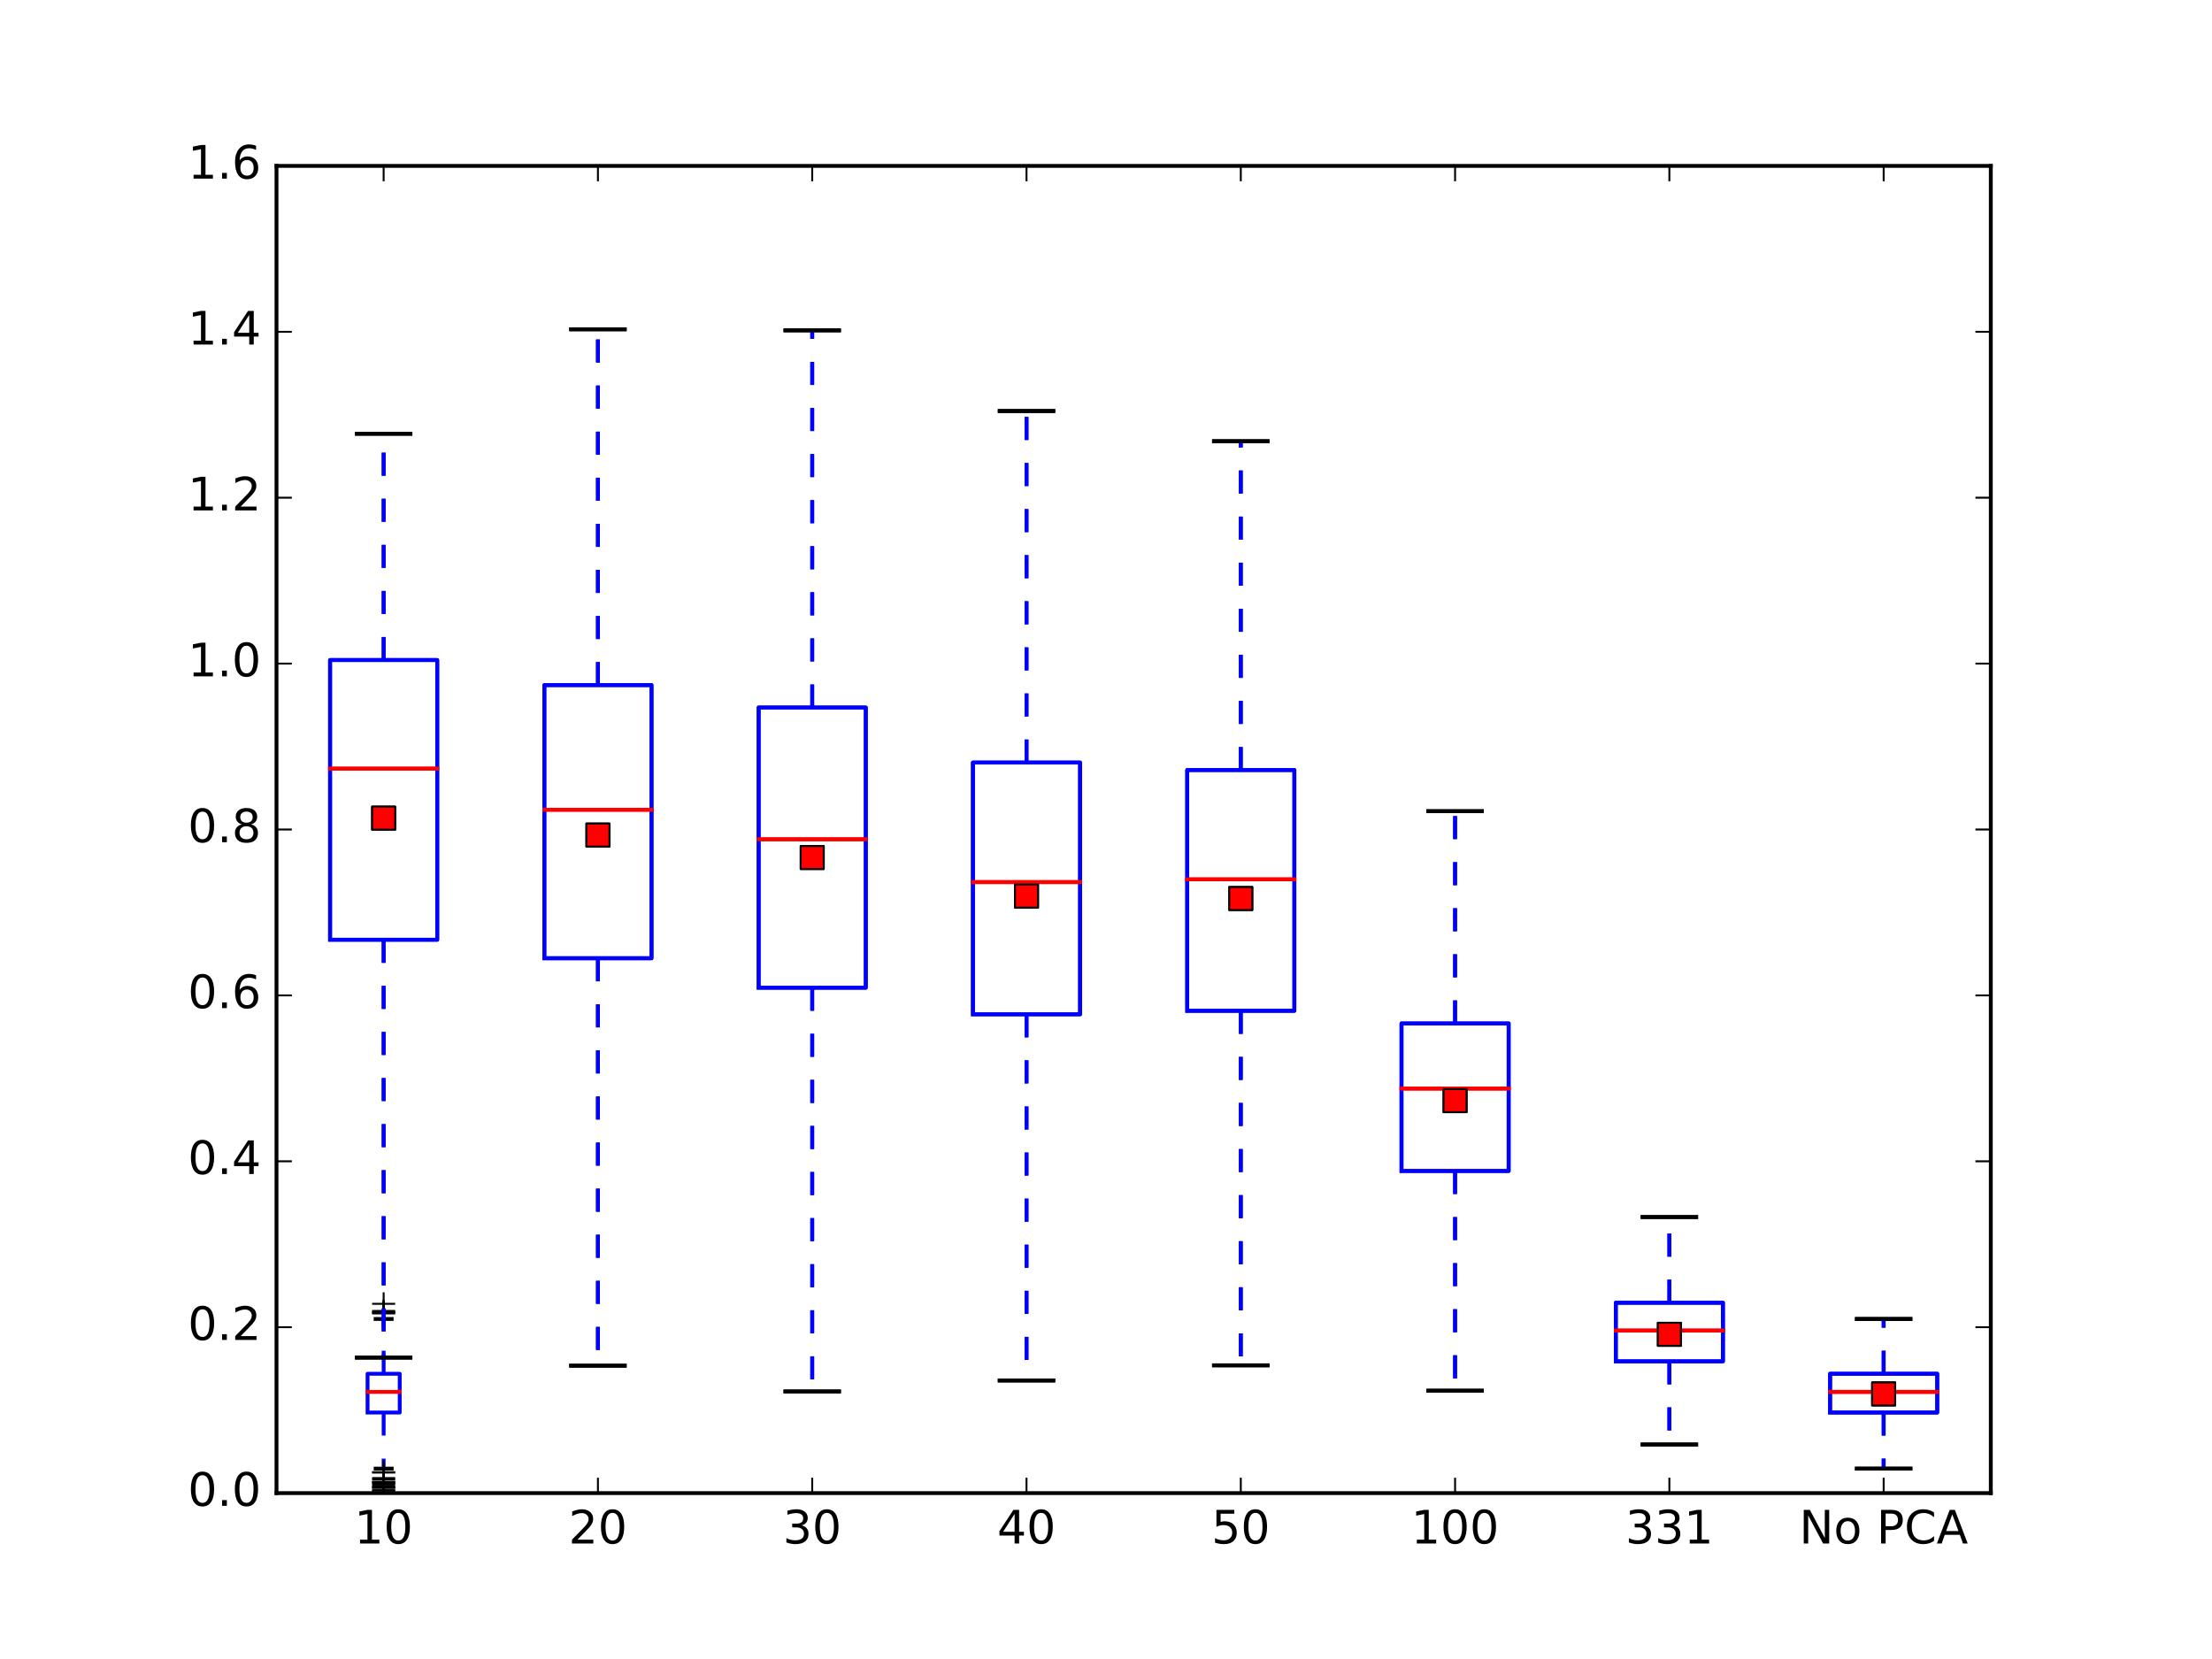 <?xml version="1.0" encoding="utf-8" standalone="no"?>
<!DOCTYPE svg PUBLIC "-//W3C//DTD SVG 1.1//EN"
  "http://www.w3.org/Graphics/SVG/1.1/DTD/svg11.dtd">
<!-- Created with matplotlib (http://matplotlib.org/) -->
<svg height="432pt" version="1.1" viewBox="0 0 576 432" width="576pt" xmlns="http://www.w3.org/2000/svg" xmlns:xlink="http://www.w3.org/1999/xlink">
 <defs>
  <style type="text/css">
*{stroke-linecap:butt;stroke-linejoin:round;stroke-miterlimit:100000;}
  </style>
 </defs>
 <g id="figure_1">
  <g id="patch_1">
   <path d="M 0 432 
L 576 432 
L 576 0 
L 0 0 
z
" style="fill:#ffffff;"/>
  </g>
  <g id="axes_1">
   <g id="patch_2">
    <path d="M 72 388.8 
L 518.4 388.8 
L 518.4 43.2 
L 72 43.2 
z
" style="fill:#ffffff;"/>
   </g>
   <g id="line2d_1">
    <path clip-path="url(#pec9dfa7cec)" d="M 95.715 367.819 
L 104.085 367.819 
L 104.085 357.724 
L 95.715 357.724 
L 95.715 367.819 
" style="fill:none;stroke:#0000ff;stroke-linecap:square;"/>
   </g>
   <g id="line2d_2">
    <path clip-path="url(#pec9dfa7cec)" d="M 99.9 367.819 
L 99.9 382.421 
" style="fill:none;stroke:#0000ff;stroke-dasharray:6,6;stroke-dashoffset:0.0;"/>
   </g>
   <g id="line2d_3">
    <path clip-path="url(#pec9dfa7cec)" d="M 99.9 357.724 
L 99.9 343.46 
" style="fill:none;stroke:#0000ff;stroke-dasharray:6,6;stroke-dashoffset:0.0;"/>
   </g>
   <g id="line2d_4">
    <path clip-path="url(#pec9dfa7cec)" d="M 97.808 382.421 
L 101.993 382.421 
" style="fill:none;stroke:#000000;stroke-linecap:square;"/>
   </g>
   <g id="line2d_5">
    <path clip-path="url(#pec9dfa7cec)" d="M 97.808 343.46 
L 101.993 343.46 
" style="fill:none;stroke:#000000;stroke-linecap:square;"/>
   </g>
   <g id="line2d_6">
    <path clip-path="url(#pec9dfa7cec)" d="M 95.715 362.447 
L 104.085 362.447 
" style="fill:none;stroke:#ff0000;stroke-linecap:square;"/>
   </g>
   <g id="line2d_7">
    <defs>
     <path d="M -3 0 
L 3 0 
M 0 3 
L 0 -3 
" id="md51e5b5d80" style="stroke:#000000;stroke-width:0.5;"/>
    </defs>
    <g clip-path="url(#pec9dfa7cec)">
     <use style="fill:#0000ff;stroke:#000000;stroke-width:0.5;" x="99.9" xlink:href="#md51e5b5d80" y="387.23"/>
     <use style="fill:#0000ff;stroke:#000000;stroke-width:0.5;" x="99.9" xlink:href="#md51e5b5d80" y="384.88"/>
     <use style="fill:#0000ff;stroke:#000000;stroke-width:0.5;" x="99.9" xlink:href="#md51e5b5d80" y="385.957"/>
     <use style="fill:#0000ff;stroke:#000000;stroke-width:0.5;" x="99.9" xlink:href="#md51e5b5d80" y="388.045"/>
     <use style="fill:#0000ff;stroke:#000000;stroke-width:0.5;" x="99.9" xlink:href="#md51e5b5d80" y="386.433"/>
     <use style="fill:#0000ff;stroke:#000000;stroke-width:0.5;" x="99.9" xlink:href="#md51e5b5d80" y="387.401"/>
     <use style="fill:#0000ff;stroke:#000000;stroke-width:0.5;" x="99.9" xlink:href="#md51e5b5d80" y="383.344"/>
     <use style="fill:#0000ff;stroke:#000000;stroke-width:0.5;" x="99.9" xlink:href="#md51e5b5d80" y="386.147"/>
     <use style="fill:#0000ff;stroke:#000000;stroke-width:0.5;" x="99.9" xlink:href="#md51e5b5d80" y="386.871"/>
     <use style="fill:#0000ff;stroke:#000000;stroke-width:0.5;" x="99.9" xlink:href="#md51e5b5d80" y="385.231"/>
     <use style="fill:#0000ff;stroke:#000000;stroke-width:0.5;" x="99.9" xlink:href="#md51e5b5d80" y="387.391"/>
     <use style="fill:#0000ff;stroke:#000000;stroke-width:0.5;" x="99.9" xlink:href="#md51e5b5d80" y="383.45"/>
     <use style="fill:#0000ff;stroke:#000000;stroke-width:0.5;" x="99.9" xlink:href="#md51e5b5d80" y="388.144"/>
     <use style="fill:#0000ff;stroke:#000000;stroke-width:0.5;" x="99.9" xlink:href="#md51e5b5d80" y="385.832"/>
     <use style="fill:#0000ff;stroke:#000000;stroke-width:0.5;" x="99.9" xlink:href="#md51e5b5d80" y="341.698"/>
     <use style="fill:#0000ff;stroke:#000000;stroke-width:0.5;" x="99.9" xlink:href="#md51e5b5d80" y="341.789"/>
     <use style="fill:#0000ff;stroke:#000000;stroke-width:0.5;" x="99.9" xlink:href="#md51e5b5d80" y="341.368"/>
     <use style="fill:#0000ff;stroke:#000000;stroke-width:0.5;" x="99.9" xlink:href="#md51e5b5d80" y="339.507"/>
     <use style="fill:#0000ff;stroke:#000000;stroke-width:0.5;" x="99.9" xlink:href="#md51e5b5d80" y="342.022"/>
    </g>
   </g>
   <g id="line2d_8">
    <path clip-path="url(#pec9dfa7cec)" d="M 85.95 244.714 
L 113.85 244.714 
L 113.85 171.876 
L 85.95 171.876 
L 85.95 244.714 
" style="fill:none;stroke:#0000ff;stroke-linecap:square;"/>
   </g>
   <g id="line2d_9">
    <path clip-path="url(#pec9dfa7cec)" d="M 99.9 244.714 
L 99.9 353.524 
" style="fill:none;stroke:#0000ff;stroke-dasharray:6,6;stroke-dashoffset:0.0;"/>
   </g>
   <g id="line2d_10">
    <path clip-path="url(#pec9dfa7cec)" d="M 99.9 171.876 
L 99.9 112.941 
" style="fill:none;stroke:#0000ff;stroke-dasharray:6,6;stroke-dashoffset:0.0;"/>
   </g>
   <g id="line2d_11">
    <path clip-path="url(#pec9dfa7cec)" d="M 92.925 353.524 
L 106.875 353.524 
" style="fill:none;stroke:#000000;stroke-linecap:square;"/>
   </g>
   <g id="line2d_12">
    <path clip-path="url(#pec9dfa7cec)" d="M 92.925 112.941 
L 106.875 112.941 
" style="fill:none;stroke:#000000;stroke-linecap:square;"/>
   </g>
   <g id="line2d_13">
    <path clip-path="url(#pec9dfa7cec)" d="M 85.95 200.155 
L 113.85 200.155 
" style="fill:none;stroke:#ff0000;stroke-linecap:square;"/>
   </g>
   <g id="line2d_14">
    <path clip-path="url(#pec9dfa7cec)" d="M 99.9 213.039 
" style="fill:none;stroke:#ff0000;stroke-linecap:square;"/>
    <defs>
     <path d="M -3 3 
L 3 3 
L 3 -3 
L -3 -3 
z
" id="m753ed33c0b" style="stroke:#000000;stroke-linejoin:miter;stroke-width:0.5;"/>
    </defs>
    <g clip-path="url(#pec9dfa7cec)">
     <use style="fill:#ff0000;stroke:#000000;stroke-linejoin:miter;stroke-width:0.5;" x="99.9" xlink:href="#m753ed33c0b" y="213.039"/>
    </g>
   </g>
   <g id="line2d_15">
    <path clip-path="url(#pec9dfa7cec)" d="M 141.75 249.522 
L 169.65 249.522 
L 169.65 178.397 
L 141.75 178.397 
L 141.75 249.522 
" style="fill:none;stroke:#0000ff;stroke-linecap:square;"/>
   </g>
   <g id="line2d_16">
    <path clip-path="url(#pec9dfa7cec)" d="M 155.7 249.522 
L 155.7 355.618 
" style="fill:none;stroke:#0000ff;stroke-dasharray:6,6;stroke-dashoffset:0.0;"/>
   </g>
   <g id="line2d_17">
    <path clip-path="url(#pec9dfa7cec)" d="M 155.7 178.397 
L 155.7 85.747 
" style="fill:none;stroke:#0000ff;stroke-dasharray:6,6;stroke-dashoffset:0.0;"/>
   </g>
   <g id="line2d_18">
    <path clip-path="url(#pec9dfa7cec)" d="M 148.725 355.618 
L 162.675 355.618 
" style="fill:none;stroke:#000000;stroke-linecap:square;"/>
   </g>
   <g id="line2d_19">
    <path clip-path="url(#pec9dfa7cec)" d="M 148.725 85.747 
L 162.675 85.747 
" style="fill:none;stroke:#000000;stroke-linecap:square;"/>
   </g>
   <g id="line2d_20">
    <path clip-path="url(#pec9dfa7cec)" d="M 141.75 210.857 
L 169.65 210.857 
" style="fill:none;stroke:#ff0000;stroke-linecap:square;"/>
   </g>
   <g id="line2d_21">
    <path clip-path="url(#pec9dfa7cec)" d="M 155.7 217.445 
" style="fill:none;stroke:#ff0000;stroke-linecap:square;"/>
    <g clip-path="url(#pec9dfa7cec)">
     <use style="fill:#ff0000;stroke:#000000;stroke-linejoin:miter;stroke-width:0.5;" x="155.7" xlink:href="#m753ed33c0b" y="217.445"/>
    </g>
   </g>
   <g id="line2d_22">
    <path clip-path="url(#pec9dfa7cec)" d="M 197.55 257.195 
L 225.45 257.195 
L 225.45 184.235 
L 197.55 184.235 
L 197.55 257.195 
" style="fill:none;stroke:#0000ff;stroke-linecap:square;"/>
   </g>
   <g id="line2d_23">
    <path clip-path="url(#pec9dfa7cec)" d="M 211.5 257.195 
L 211.5 362.333 
" style="fill:none;stroke:#0000ff;stroke-dasharray:6,6;stroke-dashoffset:0.0;"/>
   </g>
   <g id="line2d_24">
    <path clip-path="url(#pec9dfa7cec)" d="M 211.5 184.235 
L 211.5 86.027 
" style="fill:none;stroke:#0000ff;stroke-dasharray:6,6;stroke-dashoffset:0.0;"/>
   </g>
   <g id="line2d_25">
    <path clip-path="url(#pec9dfa7cec)" d="M 204.525 362.333 
L 218.475 362.333 
" style="fill:none;stroke:#000000;stroke-linecap:square;"/>
   </g>
   <g id="line2d_26">
    <path clip-path="url(#pec9dfa7cec)" d="M 204.525 86.027 
L 218.475 86.027 
" style="fill:none;stroke:#000000;stroke-linecap:square;"/>
   </g>
   <g id="line2d_27">
    <path clip-path="url(#pec9dfa7cec)" d="M 197.55 218.546 
L 225.45 218.546 
" style="fill:none;stroke:#ff0000;stroke-linecap:square;"/>
   </g>
   <g id="line2d_28">
    <path clip-path="url(#pec9dfa7cec)" d="M 211.5 223.299 
" style="fill:none;stroke:#ff0000;stroke-linecap:square;"/>
    <g clip-path="url(#pec9dfa7cec)">
     <use style="fill:#ff0000;stroke:#000000;stroke-linejoin:miter;stroke-width:0.5;" x="211.5" xlink:href="#m753ed33c0b" y="223.299"/>
    </g>
   </g>
   <g id="line2d_29">
    <path clip-path="url(#pec9dfa7cec)" d="M 253.35 264.117 
L 281.25 264.117 
L 281.25 198.57 
L 253.35 198.57 
L 253.35 264.117 
" style="fill:none;stroke:#0000ff;stroke-linecap:square;"/>
   </g>
   <g id="line2d_30">
    <path clip-path="url(#pec9dfa7cec)" d="M 267.3 264.117 
L 267.3 359.47 
" style="fill:none;stroke:#0000ff;stroke-dasharray:6,6;stroke-dashoffset:0.0;"/>
   </g>
   <g id="line2d_31">
    <path clip-path="url(#pec9dfa7cec)" d="M 267.3 198.57 
L 267.3 107.028 
" style="fill:none;stroke:#0000ff;stroke-dasharray:6,6;stroke-dashoffset:0.0;"/>
   </g>
   <g id="line2d_32">
    <path clip-path="url(#pec9dfa7cec)" d="M 260.325 359.47 
L 274.275 359.47 
" style="fill:none;stroke:#000000;stroke-linecap:square;"/>
   </g>
   <g id="line2d_33">
    <path clip-path="url(#pec9dfa7cec)" d="M 260.325 107.028 
L 274.275 107.028 
" style="fill:none;stroke:#000000;stroke-linecap:square;"/>
   </g>
   <g id="line2d_34">
    <path clip-path="url(#pec9dfa7cec)" d="M 253.35 229.695 
L 281.25 229.695 
" style="fill:none;stroke:#ff0000;stroke-linecap:square;"/>
   </g>
   <g id="line2d_35">
    <path clip-path="url(#pec9dfa7cec)" d="M 267.3 233.344 
" style="fill:none;stroke:#ff0000;stroke-linecap:square;"/>
    <g clip-path="url(#pec9dfa7cec)">
     <use style="fill:#ff0000;stroke:#000000;stroke-linejoin:miter;stroke-width:0.5;" x="267.3" xlink:href="#m753ed33c0b" y="233.344"/>
    </g>
   </g>
   <g id="line2d_36">
    <path clip-path="url(#pec9dfa7cec)" d="M 309.15 263.209 
L 337.05 263.209 
L 337.05 200.517 
L 309.15 200.517 
L 309.15 263.209 
" style="fill:none;stroke:#0000ff;stroke-linecap:square;"/>
   </g>
   <g id="line2d_37">
    <path clip-path="url(#pec9dfa7cec)" d="M 323.1 263.209 
L 323.1 355.536 
" style="fill:none;stroke:#0000ff;stroke-dasharray:6,6;stroke-dashoffset:0.0;"/>
   </g>
   <g id="line2d_38">
    <path clip-path="url(#pec9dfa7cec)" d="M 323.1 200.517 
L 323.1 114.889 
" style="fill:none;stroke:#0000ff;stroke-dasharray:6,6;stroke-dashoffset:0.0;"/>
   </g>
   <g id="line2d_39">
    <path clip-path="url(#pec9dfa7cec)" d="M 316.125 355.536 
L 330.075 355.536 
" style="fill:none;stroke:#000000;stroke-linecap:square;"/>
   </g>
   <g id="line2d_40">
    <path clip-path="url(#pec9dfa7cec)" d="M 316.125 114.889 
L 330.075 114.889 
" style="fill:none;stroke:#000000;stroke-linecap:square;"/>
   </g>
   <g id="line2d_41">
    <path clip-path="url(#pec9dfa7cec)" d="M 309.15 228.982 
L 337.05 228.982 
" style="fill:none;stroke:#ff0000;stroke-linecap:square;"/>
   </g>
   <g id="line2d_42">
    <path clip-path="url(#pec9dfa7cec)" d="M 323.1 233.974 
" style="fill:none;stroke:#ff0000;stroke-linecap:square;"/>
    <g clip-path="url(#pec9dfa7cec)">
     <use style="fill:#ff0000;stroke:#000000;stroke-linejoin:miter;stroke-width:0.5;" x="323.1" xlink:href="#m753ed33c0b" y="233.974"/>
    </g>
   </g>
   <g id="line2d_43">
    <path clip-path="url(#pec9dfa7cec)" d="M 364.95 304.917 
L 392.85 304.917 
L 392.85 266.5 
L 364.95 266.5 
L 364.95 304.917 
" style="fill:none;stroke:#0000ff;stroke-linecap:square;"/>
   </g>
   <g id="line2d_44">
    <path clip-path="url(#pec9dfa7cec)" d="M 378.9 304.917 
L 378.9 362.141 
" style="fill:none;stroke:#0000ff;stroke-dasharray:6,6;stroke-dashoffset:0.0;"/>
   </g>
   <g id="line2d_45">
    <path clip-path="url(#pec9dfa7cec)" d="M 378.9 266.5 
L 378.9 211.24 
" style="fill:none;stroke:#0000ff;stroke-dasharray:6,6;stroke-dashoffset:0.0;"/>
   </g>
   <g id="line2d_46">
    <path clip-path="url(#pec9dfa7cec)" d="M 371.925 362.141 
L 385.875 362.141 
" style="fill:none;stroke:#000000;stroke-linecap:square;"/>
   </g>
   <g id="line2d_47">
    <path clip-path="url(#pec9dfa7cec)" d="M 371.925 211.24 
L 385.875 211.24 
" style="fill:none;stroke:#000000;stroke-linecap:square;"/>
   </g>
   <g id="line2d_48">
    <path clip-path="url(#pec9dfa7cec)" d="M 364.95 283.464 
L 392.85 283.464 
" style="fill:none;stroke:#ff0000;stroke-linecap:square;"/>
   </g>
   <g id="line2d_49">
    <path clip-path="url(#pec9dfa7cec)" d="M 378.9 286.608 
" style="fill:none;stroke:#ff0000;stroke-linecap:square;"/>
    <g clip-path="url(#pec9dfa7cec)">
     <use style="fill:#ff0000;stroke:#000000;stroke-linejoin:miter;stroke-width:0.5;" x="378.9" xlink:href="#m753ed33c0b" y="286.608"/>
    </g>
   </g>
   <g id="line2d_50">
    <path clip-path="url(#pec9dfa7cec)" d="M 420.75 354.481 
L 448.65 354.481 
L 448.65 339.225 
L 420.75 339.225 
L 420.75 354.481 
" style="fill:none;stroke:#0000ff;stroke-linecap:square;"/>
   </g>
   <g id="line2d_51">
    <path clip-path="url(#pec9dfa7cec)" d="M 434.7 354.481 
L 434.7 376.147 
" style="fill:none;stroke:#0000ff;stroke-dasharray:6,6;stroke-dashoffset:0.0;"/>
   </g>
   <g id="line2d_52">
    <path clip-path="url(#pec9dfa7cec)" d="M 434.7 339.225 
L 434.7 316.914 
" style="fill:none;stroke:#0000ff;stroke-dasharray:6,6;stroke-dashoffset:0.0;"/>
   </g>
   <g id="line2d_53">
    <path clip-path="url(#pec9dfa7cec)" d="M 427.725 376.147 
L 441.675 376.147 
" style="fill:none;stroke:#000000;stroke-linecap:square;"/>
   </g>
   <g id="line2d_54">
    <path clip-path="url(#pec9dfa7cec)" d="M 427.725 316.914 
L 441.675 316.914 
" style="fill:none;stroke:#000000;stroke-linecap:square;"/>
   </g>
   <g id="line2d_55">
    <path clip-path="url(#pec9dfa7cec)" d="M 420.75 346.471 
L 448.65 346.471 
" style="fill:none;stroke:#ff0000;stroke-linecap:square;"/>
   </g>
   <g id="line2d_56">
    <path clip-path="url(#pec9dfa7cec)" d="M 434.7 347.446 
" style="fill:none;stroke:#ff0000;stroke-linecap:square;"/>
    <g clip-path="url(#pec9dfa7cec)">
     <use style="fill:#ff0000;stroke:#000000;stroke-linejoin:miter;stroke-width:0.5;" x="434.7" xlink:href="#m753ed33c0b" y="347.446"/>
    </g>
   </g>
   <g id="line2d_57">
    <path clip-path="url(#pec9dfa7cec)" d="M 476.55 367.819 
L 504.45 367.819 
L 504.45 357.724 
L 476.55 357.724 
L 476.55 367.819 
" style="fill:none;stroke:#0000ff;stroke-linecap:square;"/>
   </g>
   <g id="line2d_58">
    <path clip-path="url(#pec9dfa7cec)" d="M 490.5 367.819 
L 490.5 382.421 
" style="fill:none;stroke:#0000ff;stroke-dasharray:6,6;stroke-dashoffset:0.0;"/>
   </g>
   <g id="line2d_59">
    <path clip-path="url(#pec9dfa7cec)" d="M 490.5 357.724 
L 490.5 343.46 
" style="fill:none;stroke:#0000ff;stroke-dasharray:6,6;stroke-dashoffset:0.0;"/>
   </g>
   <g id="line2d_60">
    <path clip-path="url(#pec9dfa7cec)" d="M 483.525 382.421 
L 497.475 382.421 
" style="fill:none;stroke:#000000;stroke-linecap:square;"/>
   </g>
   <g id="line2d_61">
    <path clip-path="url(#pec9dfa7cec)" d="M 483.525 343.46 
L 497.475 343.46 
" style="fill:none;stroke:#000000;stroke-linecap:square;"/>
   </g>
   <g id="line2d_62">
    <path clip-path="url(#pec9dfa7cec)" d="M 476.55 362.447 
L 504.45 362.447 
" style="fill:none;stroke:#ff0000;stroke-linecap:square;"/>
   </g>
   <g id="line2d_63">
    <path clip-path="url(#pec9dfa7cec)" d="M 490.5 362.973 
" style="fill:none;stroke:#ff0000;stroke-linecap:square;"/>
    <g clip-path="url(#pec9dfa7cec)">
     <use style="fill:#ff0000;stroke:#000000;stroke-linejoin:miter;stroke-width:0.5;" x="490.5" xlink:href="#m753ed33c0b" y="362.973"/>
    </g>
   </g>
   <g id="line2d_64">
    <path clip-path="url(#pec9dfa7cec)" d="M 85.95 244.714 
L 113.85 244.714 
L 113.85 171.876 
L 85.95 171.876 
L 85.95 244.714 
" style="fill:none;stroke:#0000ff;stroke-linecap:square;"/>
   </g>
   <g id="line2d_65">
    <path clip-path="url(#pec9dfa7cec)" d="M 99.9 244.714 
L 99.9 353.524 
" style="fill:none;stroke:#0000ff;stroke-dasharray:6,6;stroke-dashoffset:0.0;"/>
   </g>
   <g id="line2d_66">
    <path clip-path="url(#pec9dfa7cec)" d="M 99.9 171.876 
L 99.9 112.941 
" style="fill:none;stroke:#0000ff;stroke-dasharray:6,6;stroke-dashoffset:0.0;"/>
   </g>
   <g id="line2d_67">
    <path clip-path="url(#pec9dfa7cec)" d="M 92.925 353.524 
L 106.875 353.524 
" style="fill:none;stroke:#000000;stroke-linecap:square;"/>
   </g>
   <g id="line2d_68">
    <path clip-path="url(#pec9dfa7cec)" d="M 92.925 112.941 
L 106.875 112.941 
" style="fill:none;stroke:#000000;stroke-linecap:square;"/>
   </g>
   <g id="line2d_69">
    <path clip-path="url(#pec9dfa7cec)" d="M 85.95 200.155 
L 113.85 200.155 
" style="fill:none;stroke:#ff0000;stroke-linecap:square;"/>
   </g>
   <g id="line2d_70">
    <path clip-path="url(#pec9dfa7cec)" d="M 99.9 213.039 
" style="fill:none;stroke:#ff0000;stroke-linecap:square;"/>
    <g clip-path="url(#pec9dfa7cec)">
     <use style="fill:#ff0000;stroke:#000000;stroke-linejoin:miter;stroke-width:0.5;" x="99.9" xlink:href="#m753ed33c0b" y="213.039"/>
    </g>
   </g>
   <g id="line2d_71">
    <path clip-path="url(#pec9dfa7cec)" d="M 141.75 249.522 
L 169.65 249.522 
L 169.65 178.397 
L 141.75 178.397 
L 141.75 249.522 
" style="fill:none;stroke:#0000ff;stroke-linecap:square;"/>
   </g>
   <g id="line2d_72">
    <path clip-path="url(#pec9dfa7cec)" d="M 155.7 249.522 
L 155.7 355.618 
" style="fill:none;stroke:#0000ff;stroke-dasharray:6,6;stroke-dashoffset:0.0;"/>
   </g>
   <g id="line2d_73">
    <path clip-path="url(#pec9dfa7cec)" d="M 155.7 178.397 
L 155.7 85.747 
" style="fill:none;stroke:#0000ff;stroke-dasharray:6,6;stroke-dashoffset:0.0;"/>
   </g>
   <g id="line2d_74">
    <path clip-path="url(#pec9dfa7cec)" d="M 148.725 355.618 
L 162.675 355.618 
" style="fill:none;stroke:#000000;stroke-linecap:square;"/>
   </g>
   <g id="line2d_75">
    <path clip-path="url(#pec9dfa7cec)" d="M 148.725 85.747 
L 162.675 85.747 
" style="fill:none;stroke:#000000;stroke-linecap:square;"/>
   </g>
   <g id="line2d_76">
    <path clip-path="url(#pec9dfa7cec)" d="M 141.75 210.857 
L 169.65 210.857 
" style="fill:none;stroke:#ff0000;stroke-linecap:square;"/>
   </g>
   <g id="line2d_77">
    <path clip-path="url(#pec9dfa7cec)" d="M 155.7 217.445 
" style="fill:none;stroke:#ff0000;stroke-linecap:square;"/>
    <g clip-path="url(#pec9dfa7cec)">
     <use style="fill:#ff0000;stroke:#000000;stroke-linejoin:miter;stroke-width:0.5;" x="155.7" xlink:href="#m753ed33c0b" y="217.445"/>
    </g>
   </g>
   <g id="line2d_78">
    <path clip-path="url(#pec9dfa7cec)" d="M 197.55 257.195 
L 225.45 257.195 
L 225.45 184.235 
L 197.55 184.235 
L 197.55 257.195 
" style="fill:none;stroke:#0000ff;stroke-linecap:square;"/>
   </g>
   <g id="line2d_79">
    <path clip-path="url(#pec9dfa7cec)" d="M 211.5 257.195 
L 211.5 362.333 
" style="fill:none;stroke:#0000ff;stroke-dasharray:6,6;stroke-dashoffset:0.0;"/>
   </g>
   <g id="line2d_80">
    <path clip-path="url(#pec9dfa7cec)" d="M 211.5 184.235 
L 211.5 86.027 
" style="fill:none;stroke:#0000ff;stroke-dasharray:6,6;stroke-dashoffset:0.0;"/>
   </g>
   <g id="line2d_81">
    <path clip-path="url(#pec9dfa7cec)" d="M 204.525 362.333 
L 218.475 362.333 
" style="fill:none;stroke:#000000;stroke-linecap:square;"/>
   </g>
   <g id="line2d_82">
    <path clip-path="url(#pec9dfa7cec)" d="M 204.525 86.027 
L 218.475 86.027 
" style="fill:none;stroke:#000000;stroke-linecap:square;"/>
   </g>
   <g id="line2d_83">
    <path clip-path="url(#pec9dfa7cec)" d="M 197.55 218.546 
L 225.45 218.546 
" style="fill:none;stroke:#ff0000;stroke-linecap:square;"/>
   </g>
   <g id="line2d_84">
    <path clip-path="url(#pec9dfa7cec)" d="M 211.5 223.299 
" style="fill:none;stroke:#ff0000;stroke-linecap:square;"/>
    <g clip-path="url(#pec9dfa7cec)">
     <use style="fill:#ff0000;stroke:#000000;stroke-linejoin:miter;stroke-width:0.5;" x="211.5" xlink:href="#m753ed33c0b" y="223.299"/>
    </g>
   </g>
   <g id="line2d_85">
    <path clip-path="url(#pec9dfa7cec)" d="M 253.35 264.117 
L 281.25 264.117 
L 281.25 198.57 
L 253.35 198.57 
L 253.35 264.117 
" style="fill:none;stroke:#0000ff;stroke-linecap:square;"/>
   </g>
   <g id="line2d_86">
    <path clip-path="url(#pec9dfa7cec)" d="M 267.3 264.117 
L 267.3 359.47 
" style="fill:none;stroke:#0000ff;stroke-dasharray:6,6;stroke-dashoffset:0.0;"/>
   </g>
   <g id="line2d_87">
    <path clip-path="url(#pec9dfa7cec)" d="M 267.3 198.57 
L 267.3 107.028 
" style="fill:none;stroke:#0000ff;stroke-dasharray:6,6;stroke-dashoffset:0.0;"/>
   </g>
   <g id="line2d_88">
    <path clip-path="url(#pec9dfa7cec)" d="M 260.325 359.47 
L 274.275 359.47 
" style="fill:none;stroke:#000000;stroke-linecap:square;"/>
   </g>
   <g id="line2d_89">
    <path clip-path="url(#pec9dfa7cec)" d="M 260.325 107.028 
L 274.275 107.028 
" style="fill:none;stroke:#000000;stroke-linecap:square;"/>
   </g>
   <g id="line2d_90">
    <path clip-path="url(#pec9dfa7cec)" d="M 253.35 229.695 
L 281.25 229.695 
" style="fill:none;stroke:#ff0000;stroke-linecap:square;"/>
   </g>
   <g id="line2d_91">
    <path clip-path="url(#pec9dfa7cec)" d="M 267.3 233.344 
" style="fill:none;stroke:#ff0000;stroke-linecap:square;"/>
    <g clip-path="url(#pec9dfa7cec)">
     <use style="fill:#ff0000;stroke:#000000;stroke-linejoin:miter;stroke-width:0.5;" x="267.3" xlink:href="#m753ed33c0b" y="233.344"/>
    </g>
   </g>
   <g id="line2d_92">
    <path clip-path="url(#pec9dfa7cec)" d="M 309.15 263.209 
L 337.05 263.209 
L 337.05 200.517 
L 309.15 200.517 
L 309.15 263.209 
" style="fill:none;stroke:#0000ff;stroke-linecap:square;"/>
   </g>
   <g id="line2d_93">
    <path clip-path="url(#pec9dfa7cec)" d="M 323.1 263.209 
L 323.1 355.536 
" style="fill:none;stroke:#0000ff;stroke-dasharray:6,6;stroke-dashoffset:0.0;"/>
   </g>
   <g id="line2d_94">
    <path clip-path="url(#pec9dfa7cec)" d="M 323.1 200.517 
L 323.1 114.889 
" style="fill:none;stroke:#0000ff;stroke-dasharray:6,6;stroke-dashoffset:0.0;"/>
   </g>
   <g id="line2d_95">
    <path clip-path="url(#pec9dfa7cec)" d="M 316.125 355.536 
L 330.075 355.536 
" style="fill:none;stroke:#000000;stroke-linecap:square;"/>
   </g>
   <g id="line2d_96">
    <path clip-path="url(#pec9dfa7cec)" d="M 316.125 114.889 
L 330.075 114.889 
" style="fill:none;stroke:#000000;stroke-linecap:square;"/>
   </g>
   <g id="line2d_97">
    <path clip-path="url(#pec9dfa7cec)" d="M 309.15 228.982 
L 337.05 228.982 
" style="fill:none;stroke:#ff0000;stroke-linecap:square;"/>
   </g>
   <g id="line2d_98">
    <path clip-path="url(#pec9dfa7cec)" d="M 323.1 233.974 
" style="fill:none;stroke:#ff0000;stroke-linecap:square;"/>
    <g clip-path="url(#pec9dfa7cec)">
     <use style="fill:#ff0000;stroke:#000000;stroke-linejoin:miter;stroke-width:0.5;" x="323.1" xlink:href="#m753ed33c0b" y="233.974"/>
    </g>
   </g>
   <g id="line2d_99">
    <path clip-path="url(#pec9dfa7cec)" d="M 364.95 304.917 
L 392.85 304.917 
L 392.85 266.5 
L 364.95 266.5 
L 364.95 304.917 
" style="fill:none;stroke:#0000ff;stroke-linecap:square;"/>
   </g>
   <g id="line2d_100">
    <path clip-path="url(#pec9dfa7cec)" d="M 378.9 304.917 
L 378.9 362.141 
" style="fill:none;stroke:#0000ff;stroke-dasharray:6,6;stroke-dashoffset:0.0;"/>
   </g>
   <g id="line2d_101">
    <path clip-path="url(#pec9dfa7cec)" d="M 378.9 266.5 
L 378.9 211.24 
" style="fill:none;stroke:#0000ff;stroke-dasharray:6,6;stroke-dashoffset:0.0;"/>
   </g>
   <g id="line2d_102">
    <path clip-path="url(#pec9dfa7cec)" d="M 371.925 362.141 
L 385.875 362.141 
" style="fill:none;stroke:#000000;stroke-linecap:square;"/>
   </g>
   <g id="line2d_103">
    <path clip-path="url(#pec9dfa7cec)" d="M 371.925 211.24 
L 385.875 211.24 
" style="fill:none;stroke:#000000;stroke-linecap:square;"/>
   </g>
   <g id="line2d_104">
    <path clip-path="url(#pec9dfa7cec)" d="M 364.95 283.464 
L 392.85 283.464 
" style="fill:none;stroke:#ff0000;stroke-linecap:square;"/>
   </g>
   <g id="line2d_105">
    <path clip-path="url(#pec9dfa7cec)" d="M 378.9 286.608 
" style="fill:none;stroke:#ff0000;stroke-linecap:square;"/>
    <g clip-path="url(#pec9dfa7cec)">
     <use style="fill:#ff0000;stroke:#000000;stroke-linejoin:miter;stroke-width:0.5;" x="378.9" xlink:href="#m753ed33c0b" y="286.608"/>
    </g>
   </g>
   <g id="line2d_106">
    <path clip-path="url(#pec9dfa7cec)" d="M 420.75 354.481 
L 448.65 354.481 
L 448.65 339.225 
L 420.75 339.225 
L 420.75 354.481 
" style="fill:none;stroke:#0000ff;stroke-linecap:square;"/>
   </g>
   <g id="line2d_107">
    <path clip-path="url(#pec9dfa7cec)" d="M 434.7 354.481 
L 434.7 376.147 
" style="fill:none;stroke:#0000ff;stroke-dasharray:6,6;stroke-dashoffset:0.0;"/>
   </g>
   <g id="line2d_108">
    <path clip-path="url(#pec9dfa7cec)" d="M 434.7 339.225 
L 434.7 316.914 
" style="fill:none;stroke:#0000ff;stroke-dasharray:6,6;stroke-dashoffset:0.0;"/>
   </g>
   <g id="line2d_109">
    <path clip-path="url(#pec9dfa7cec)" d="M 427.725 376.147 
L 441.675 376.147 
" style="fill:none;stroke:#000000;stroke-linecap:square;"/>
   </g>
   <g id="line2d_110">
    <path clip-path="url(#pec9dfa7cec)" d="M 427.725 316.914 
L 441.675 316.914 
" style="fill:none;stroke:#000000;stroke-linecap:square;"/>
   </g>
   <g id="line2d_111">
    <path clip-path="url(#pec9dfa7cec)" d="M 420.75 346.471 
L 448.65 346.471 
" style="fill:none;stroke:#ff0000;stroke-linecap:square;"/>
   </g>
   <g id="line2d_112">
    <path clip-path="url(#pec9dfa7cec)" d="M 434.7 347.446 
" style="fill:none;stroke:#ff0000;stroke-linecap:square;"/>
    <g clip-path="url(#pec9dfa7cec)">
     <use style="fill:#ff0000;stroke:#000000;stroke-linejoin:miter;stroke-width:0.5;" x="434.7" xlink:href="#m753ed33c0b" y="347.446"/>
    </g>
   </g>
   <g id="line2d_113">
    <path clip-path="url(#pec9dfa7cec)" d="M 476.55 367.819 
L 504.45 367.819 
L 504.45 357.724 
L 476.55 357.724 
L 476.55 367.819 
" style="fill:none;stroke:#0000ff;stroke-linecap:square;"/>
   </g>
   <g id="line2d_114">
    <path clip-path="url(#pec9dfa7cec)" d="M 490.5 367.819 
L 490.5 382.421 
" style="fill:none;stroke:#0000ff;stroke-dasharray:6,6;stroke-dashoffset:0.0;"/>
   </g>
   <g id="line2d_115">
    <path clip-path="url(#pec9dfa7cec)" d="M 490.5 357.724 
L 490.5 343.46 
" style="fill:none;stroke:#0000ff;stroke-dasharray:6,6;stroke-dashoffset:0.0;"/>
   </g>
   <g id="line2d_116">
    <path clip-path="url(#pec9dfa7cec)" d="M 483.525 382.421 
L 497.475 382.421 
" style="fill:none;stroke:#000000;stroke-linecap:square;"/>
   </g>
   <g id="line2d_117">
    <path clip-path="url(#pec9dfa7cec)" d="M 483.525 343.46 
L 497.475 343.46 
" style="fill:none;stroke:#000000;stroke-linecap:square;"/>
   </g>
   <g id="line2d_118">
    <path clip-path="url(#pec9dfa7cec)" d="M 476.55 362.447 
L 504.45 362.447 
" style="fill:none;stroke:#ff0000;stroke-linecap:square;"/>
   </g>
   <g id="line2d_119">
    <path clip-path="url(#pec9dfa7cec)" d="M 490.5 362.973 
" style="fill:none;stroke:#ff0000;stroke-linecap:square;"/>
    <g clip-path="url(#pec9dfa7cec)">
     <use style="fill:#ff0000;stroke:#000000;stroke-linejoin:miter;stroke-width:0.5;" x="490.5" xlink:href="#m753ed33c0b" y="362.973"/>
    </g>
   </g>
   <g id="patch_3">
    <path d="M 72 43.2 
L 518.4 43.2 
" style="fill:none;stroke:#000000;stroke-linecap:square;stroke-linejoin:miter;"/>
   </g>
   <g id="patch_4">
    <path d="M 518.4 388.8 
L 518.4 43.2 
" style="fill:none;stroke:#000000;stroke-linecap:square;stroke-linejoin:miter;"/>
   </g>
   <g id="patch_5">
    <path d="M 72 388.8 
L 518.4 388.8 
" style="fill:none;stroke:#000000;stroke-linecap:square;stroke-linejoin:miter;"/>
   </g>
   <g id="patch_6">
    <path d="M 72 388.8 
L 72 43.2 
" style="fill:none;stroke:#000000;stroke-linecap:square;stroke-linejoin:miter;"/>
   </g>
   <g id="matplotlib.axis_1">
    <g id="xtick_1">
     <g id="line2d_120">
      <defs>
       <path d="M 0 0 
L 0 -4 
" id="m2fcc0f7174" style="stroke:#000000;stroke-width:0.5;"/>
      </defs>
      <g>
       <use style="stroke:#000000;stroke-width:0.5;" x="99.9" xlink:href="#m2fcc0f7174" y="388.8"/>
      </g>
     </g>
     <g id="line2d_121">
      <defs>
       <path d="M 0 0 
L 0 4 
" id="m146da38a47" style="stroke:#000000;stroke-width:0.5;"/>
      </defs>
      <g>
       <use style="stroke:#000000;stroke-width:0.5;" x="99.9" xlink:href="#m146da38a47" y="43.2"/>
      </g>
     </g>
     <g id="text_1">
      <!-- 10 -->
      <defs>
       <path d="M 12.406 8.297 
L 28.516 8.297 
L 28.516 63.922 
L 10.984 60.406 
L 10.984 69.391 
L 28.422 72.906 
L 38.281 72.906 
L 38.281 8.297 
L 54.391 8.297 
L 54.391 0 
L 12.406 0 
z
" id="DejaVuSans-31"/>
       <path d="M 31.781 66.406 
Q 24.172 66.406 20.328 58.906 
Q 16.5 51.422 16.5 36.375 
Q 16.5 21.391 20.328 13.891 
Q 24.172 6.391 31.781 6.391 
Q 39.453 6.391 43.281 13.891 
Q 47.125 21.391 47.125 36.375 
Q 47.125 51.422 43.281 58.906 
Q 39.453 66.406 31.781 66.406 
M 31.781 74.219 
Q 44.047 74.219 50.516 64.516 
Q 56.984 54.828 56.984 36.375 
Q 56.984 17.969 50.516 8.266 
Q 44.047 -1.422 31.781 -1.422 
Q 19.531 -1.422 13.062 8.266 
Q 6.594 17.969 6.594 36.375 
Q 6.594 54.828 13.062 64.516 
Q 19.531 74.219 31.781 74.219 
" id="DejaVuSans-30"/>
      </defs>
      <g transform="translate(92.265 401.918)scale(0.12 -0.12)">
       <use xlink:href="#DejaVuSans-31"/>
       <use x="63.623" xlink:href="#DejaVuSans-30"/>
      </g>
     </g>
    </g>
    <g id="xtick_2">
     <g id="line2d_122">
      <g>
       <use style="stroke:#000000;stroke-width:0.5;" x="155.7" xlink:href="#m2fcc0f7174" y="388.8"/>
      </g>
     </g>
     <g id="line2d_123">
      <g>
       <use style="stroke:#000000;stroke-width:0.5;" x="155.7" xlink:href="#m146da38a47" y="43.2"/>
      </g>
     </g>
     <g id="text_2">
      <!-- 20 -->
      <defs>
       <path d="M 19.188 8.297 
L 53.609 8.297 
L 53.609 0 
L 7.328 0 
L 7.328 8.297 
Q 12.938 14.109 22.625 23.891 
Q 32.328 33.688 34.812 36.531 
Q 39.547 41.844 41.422 45.531 
Q 43.312 49.219 43.312 52.781 
Q 43.312 58.594 39.234 62.25 
Q 35.156 65.922 28.609 65.922 
Q 23.969 65.922 18.812 64.312 
Q 13.672 62.703 7.812 59.422 
L 7.812 69.391 
Q 13.766 71.781 18.938 73 
Q 24.125 74.219 28.422 74.219 
Q 39.75 74.219 46.484 68.547 
Q 53.219 62.891 53.219 53.422 
Q 53.219 48.922 51.531 44.891 
Q 49.859 40.875 45.406 35.406 
Q 44.188 33.984 37.641 27.219 
Q 31.109 20.453 19.188 8.297 
" id="DejaVuSans-32"/>
      </defs>
      <g transform="translate(148.065 401.918)scale(0.12 -0.12)">
       <use xlink:href="#DejaVuSans-32"/>
       <use x="63.623" xlink:href="#DejaVuSans-30"/>
      </g>
     </g>
    </g>
    <g id="xtick_3">
     <g id="line2d_124">
      <g>
       <use style="stroke:#000000;stroke-width:0.5;" x="211.5" xlink:href="#m2fcc0f7174" y="388.8"/>
      </g>
     </g>
     <g id="line2d_125">
      <g>
       <use style="stroke:#000000;stroke-width:0.5;" x="211.5" xlink:href="#m146da38a47" y="43.2"/>
      </g>
     </g>
     <g id="text_3">
      <!-- 30 -->
      <defs>
       <path d="M 40.578 39.312 
Q 47.656 37.797 51.625 33 
Q 55.609 28.219 55.609 21.188 
Q 55.609 10.406 48.188 4.484 
Q 40.766 -1.422 27.094 -1.422 
Q 22.516 -1.422 17.656 -0.516 
Q 12.797 0.391 7.625 2.203 
L 7.625 11.719 
Q 11.719 9.328 16.594 8.109 
Q 21.484 6.891 26.812 6.891 
Q 36.078 6.891 40.938 10.547 
Q 45.797 14.203 45.797 21.188 
Q 45.797 27.641 41.281 31.266 
Q 36.766 34.906 28.719 34.906 
L 20.219 34.906 
L 20.219 43.016 
L 29.109 43.016 
Q 36.375 43.016 40.234 45.922 
Q 44.094 48.828 44.094 54.297 
Q 44.094 59.906 40.109 62.906 
Q 36.141 65.922 28.719 65.922 
Q 24.656 65.922 20.016 65.031 
Q 15.375 64.156 9.812 62.312 
L 9.812 71.094 
Q 15.438 72.656 20.344 73.438 
Q 25.25 74.219 29.594 74.219 
Q 40.828 74.219 47.359 69.109 
Q 53.906 64.016 53.906 55.328 
Q 53.906 49.266 50.438 45.094 
Q 46.969 40.922 40.578 39.312 
" id="DejaVuSans-33"/>
      </defs>
      <g transform="translate(203.865 401.918)scale(0.12 -0.12)">
       <use xlink:href="#DejaVuSans-33"/>
       <use x="63.623" xlink:href="#DejaVuSans-30"/>
      </g>
     </g>
    </g>
    <g id="xtick_4">
     <g id="line2d_126">
      <g>
       <use style="stroke:#000000;stroke-width:0.5;" x="267.3" xlink:href="#m2fcc0f7174" y="388.8"/>
      </g>
     </g>
     <g id="line2d_127">
      <g>
       <use style="stroke:#000000;stroke-width:0.5;" x="267.3" xlink:href="#m146da38a47" y="43.2"/>
      </g>
     </g>
     <g id="text_4">
      <!-- 40 -->
      <defs>
       <path d="M 37.797 64.312 
L 12.891 25.391 
L 37.797 25.391 
z
M 35.203 72.906 
L 47.609 72.906 
L 47.609 25.391 
L 58.016 25.391 
L 58.016 17.188 
L 47.609 17.188 
L 47.609 0 
L 37.797 0 
L 37.797 17.188 
L 4.891 17.188 
L 4.891 26.703 
z
" id="DejaVuSans-34"/>
      </defs>
      <g transform="translate(259.665 401.918)scale(0.12 -0.12)">
       <use xlink:href="#DejaVuSans-34"/>
       <use x="63.623" xlink:href="#DejaVuSans-30"/>
      </g>
     </g>
    </g>
    <g id="xtick_5">
     <g id="line2d_128">
      <g>
       <use style="stroke:#000000;stroke-width:0.5;" x="323.1" xlink:href="#m2fcc0f7174" y="388.8"/>
      </g>
     </g>
     <g id="line2d_129">
      <g>
       <use style="stroke:#000000;stroke-width:0.5;" x="323.1" xlink:href="#m146da38a47" y="43.2"/>
      </g>
     </g>
     <g id="text_5">
      <!-- 50 -->
      <defs>
       <path d="M 10.797 72.906 
L 49.516 72.906 
L 49.516 64.594 
L 19.828 64.594 
L 19.828 46.734 
Q 21.969 47.469 24.109 47.828 
Q 26.266 48.188 28.422 48.188 
Q 40.625 48.188 47.75 41.5 
Q 54.891 34.812 54.891 23.391 
Q 54.891 11.625 47.562 5.094 
Q 40.234 -1.422 26.906 -1.422 
Q 22.312 -1.422 17.547 -0.641 
Q 12.797 0.141 7.719 1.703 
L 7.719 11.625 
Q 12.109 9.234 16.797 8.062 
Q 21.484 6.891 26.703 6.891 
Q 35.156 6.891 40.078 11.328 
Q 45.016 15.766 45.016 23.391 
Q 45.016 31 40.078 35.438 
Q 35.156 39.891 26.703 39.891 
Q 22.75 39.891 18.812 39.016 
Q 14.891 38.141 10.797 36.281 
z
" id="DejaVuSans-35"/>
      </defs>
      <g transform="translate(315.465 401.918)scale(0.12 -0.12)">
       <use xlink:href="#DejaVuSans-35"/>
       <use x="63.623" xlink:href="#DejaVuSans-30"/>
      </g>
     </g>
    </g>
    <g id="xtick_6">
     <g id="line2d_130">
      <g>
       <use style="stroke:#000000;stroke-width:0.5;" x="378.9" xlink:href="#m2fcc0f7174" y="388.8"/>
      </g>
     </g>
     <g id="line2d_131">
      <g>
       <use style="stroke:#000000;stroke-width:0.5;" x="378.9" xlink:href="#m146da38a47" y="43.2"/>
      </g>
     </g>
     <g id="text_6">
      <!-- 100 -->
      <g transform="translate(367.447 401.918)scale(0.12 -0.12)">
       <use xlink:href="#DejaVuSans-31"/>
       <use x="63.623" xlink:href="#DejaVuSans-30"/>
       <use x="127.246" xlink:href="#DejaVuSans-30"/>
      </g>
     </g>
    </g>
    <g id="xtick_7">
     <g id="line2d_132">
      <g>
       <use style="stroke:#000000;stroke-width:0.5;" x="434.7" xlink:href="#m2fcc0f7174" y="388.8"/>
      </g>
     </g>
     <g id="line2d_133">
      <g>
       <use style="stroke:#000000;stroke-width:0.5;" x="434.7" xlink:href="#m146da38a47" y="43.2"/>
      </g>
     </g>
     <g id="text_7">
      <!-- 331 -->
      <g transform="translate(423.248 401.918)scale(0.12 -0.12)">
       <use xlink:href="#DejaVuSans-33"/>
       <use x="63.623" xlink:href="#DejaVuSans-33"/>
       <use x="127.246" xlink:href="#DejaVuSans-31"/>
      </g>
     </g>
    </g>
    <g id="xtick_8">
     <g id="line2d_134">
      <g>
       <use style="stroke:#000000;stroke-width:0.5;" x="490.5" xlink:href="#m2fcc0f7174" y="388.8"/>
      </g>
     </g>
     <g id="line2d_135">
      <g>
       <use style="stroke:#000000;stroke-width:0.5;" x="490.5" xlink:href="#m146da38a47" y="43.2"/>
      </g>
     </g>
     <g id="text_8">
      <!-- No PCA -->
      <defs>
       <path d="M 9.812 72.906 
L 23.094 72.906 
L 55.422 11.922 
L 55.422 72.906 
L 64.984 72.906 
L 64.984 0 
L 51.703 0 
L 19.391 60.984 
L 19.391 0 
L 9.812 0 
z
" id="DejaVuSans-4e"/>
       <path d="M 30.609 48.391 
Q 23.391 48.391 19.188 42.75 
Q 14.984 37.109 14.984 27.297 
Q 14.984 17.484 19.156 11.844 
Q 23.344 6.203 30.609 6.203 
Q 37.797 6.203 41.984 11.859 
Q 46.188 17.531 46.188 27.297 
Q 46.188 37.016 41.984 42.703 
Q 37.797 48.391 30.609 48.391 
M 30.609 56 
Q 42.328 56 49.016 48.375 
Q 55.719 40.766 55.719 27.297 
Q 55.719 13.875 49.016 6.219 
Q 42.328 -1.422 30.609 -1.422 
Q 18.844 -1.422 12.172 6.219 
Q 5.516 13.875 5.516 27.297 
Q 5.516 40.766 12.172 48.375 
Q 18.844 56 30.609 56 
" id="DejaVuSans-6f"/>
       <path id="DejaVuSans-20"/>
       <path d="M 34.188 63.188 
L 20.797 26.906 
L 47.609 26.906 
z
M 28.609 72.906 
L 39.797 72.906 
L 67.578 0 
L 57.328 0 
L 50.688 18.703 
L 17.828 18.703 
L 11.188 0 
L 0.781 0 
z
" id="DejaVuSans-41"/>
       <path d="M 64.406 67.281 
L 64.406 56.891 
Q 59.422 61.531 53.781 63.812 
Q 48.141 66.109 41.797 66.109 
Q 29.297 66.109 22.656 58.469 
Q 16.016 50.828 16.016 36.375 
Q 16.016 21.969 22.656 14.328 
Q 29.297 6.688 41.797 6.688 
Q 48.141 6.688 53.781 8.984 
Q 59.422 11.281 64.406 15.922 
L 64.406 5.609 
Q 59.234 2.094 53.438 0.328 
Q 47.656 -1.422 41.219 -1.422 
Q 24.656 -1.422 15.125 8.703 
Q 5.609 18.844 5.609 36.375 
Q 5.609 53.953 15.125 64.078 
Q 24.656 74.219 41.219 74.219 
Q 47.75 74.219 53.531 72.484 
Q 59.328 70.75 64.406 67.281 
" id="DejaVuSans-43"/>
       <path d="M 19.672 64.797 
L 19.672 37.406 
L 32.078 37.406 
Q 38.969 37.406 42.719 40.969 
Q 46.484 44.531 46.484 51.125 
Q 46.484 57.672 42.719 61.234 
Q 38.969 64.797 32.078 64.797 
z
M 9.812 72.906 
L 32.078 72.906 
Q 44.344 72.906 50.609 67.359 
Q 56.891 61.812 56.891 51.125 
Q 56.891 40.328 50.609 34.812 
Q 44.344 29.297 32.078 29.297 
L 19.672 29.297 
L 19.672 0 
L 9.812 0 
z
" id="DejaVuSans-50"/>
      </defs>
      <g transform="translate(468.521 401.918)scale(0.12 -0.12)">
       <use xlink:href="#DejaVuSans-4e"/>
       <use x="74.805" xlink:href="#DejaVuSans-6f"/>
       <use x="135.986" xlink:href="#DejaVuSans-20"/>
       <use x="167.773" xlink:href="#DejaVuSans-50"/>
       <use x="228.076" xlink:href="#DejaVuSans-43"/>
       <use x="297.9" xlink:href="#DejaVuSans-41"/>
      </g>
     </g>
    </g>
   </g>
   <g id="matplotlib.axis_2">
    <g id="ytick_1">
     <g id="line2d_136">
      <defs>
       <path d="M 0 0 
L 4 0 
" id="m4b81442378" style="stroke:#000000;stroke-width:0.5;"/>
      </defs>
      <g>
       <use style="stroke:#000000;stroke-width:0.5;" x="72.0" xlink:href="#m4b81442378" y="388.8"/>
      </g>
     </g>
     <g id="line2d_137">
      <defs>
       <path d="M 0 0 
L -4 0 
" id="me9c7332ac8" style="stroke:#000000;stroke-width:0.5;"/>
      </defs>
      <g>
       <use style="stroke:#000000;stroke-width:0.5;" x="518.4" xlink:href="#me9c7332ac8" y="388.8"/>
      </g>
     </g>
     <g id="text_9">
      <!-- 0.0 -->
      <defs>
       <path d="M 10.688 12.406 
L 21 12.406 
L 21 0 
L 10.688 0 
z
" id="DejaVuSans-2e"/>
      </defs>
      <g transform="translate(48.916 392.111)scale(0.12 -0.12)">
       <use xlink:href="#DejaVuSans-30"/>
       <use x="63.623" xlink:href="#DejaVuSans-2e"/>
       <use x="95.41" xlink:href="#DejaVuSans-30"/>
      </g>
     </g>
    </g>
    <g id="ytick_2">
     <g id="line2d_138">
      <g>
       <use style="stroke:#000000;stroke-width:0.5;" x="72.0" xlink:href="#m4b81442378" y="345.6"/>
      </g>
     </g>
     <g id="line2d_139">
      <g>
       <use style="stroke:#000000;stroke-width:0.5;" x="518.4" xlink:href="#me9c7332ac8" y="345.6"/>
      </g>
     </g>
     <g id="text_10">
      <!-- 0.2 -->
      <g transform="translate(48.916 348.911)scale(0.12 -0.12)">
       <use xlink:href="#DejaVuSans-30"/>
       <use x="63.623" xlink:href="#DejaVuSans-2e"/>
       <use x="95.41" xlink:href="#DejaVuSans-32"/>
      </g>
     </g>
    </g>
    <g id="ytick_3">
     <g id="line2d_140">
      <g>
       <use style="stroke:#000000;stroke-width:0.5;" x="72.0" xlink:href="#m4b81442378" y="302.4"/>
      </g>
     </g>
     <g id="line2d_141">
      <g>
       <use style="stroke:#000000;stroke-width:0.5;" x="518.4" xlink:href="#me9c7332ac8" y="302.4"/>
      </g>
     </g>
     <g id="text_11">
      <!-- 0.4 -->
      <g transform="translate(48.916 305.711)scale(0.12 -0.12)">
       <use xlink:href="#DejaVuSans-30"/>
       <use x="63.623" xlink:href="#DejaVuSans-2e"/>
       <use x="95.41" xlink:href="#DejaVuSans-34"/>
      </g>
     </g>
    </g>
    <g id="ytick_4">
     <g id="line2d_142">
      <g>
       <use style="stroke:#000000;stroke-width:0.5;" x="72.0" xlink:href="#m4b81442378" y="259.2"/>
      </g>
     </g>
     <g id="line2d_143">
      <g>
       <use style="stroke:#000000;stroke-width:0.5;" x="518.4" xlink:href="#me9c7332ac8" y="259.2"/>
      </g>
     </g>
     <g id="text_12">
      <!-- 0.6 -->
      <defs>
       <path d="M 33.016 40.375 
Q 26.375 40.375 22.484 35.828 
Q 18.609 31.297 18.609 23.391 
Q 18.609 15.531 22.484 10.953 
Q 26.375 6.391 33.016 6.391 
Q 39.656 6.391 43.531 10.953 
Q 47.406 15.531 47.406 23.391 
Q 47.406 31.297 43.531 35.828 
Q 39.656 40.375 33.016 40.375 
M 52.594 71.297 
L 52.594 62.312 
Q 48.875 64.062 45.094 64.984 
Q 41.312 65.922 37.594 65.922 
Q 27.828 65.922 22.672 59.328 
Q 17.531 52.734 16.797 39.406 
Q 19.672 43.656 24.016 45.922 
Q 28.375 48.188 33.594 48.188 
Q 44.578 48.188 50.953 41.516 
Q 57.328 34.859 57.328 23.391 
Q 57.328 12.156 50.688 5.359 
Q 44.047 -1.422 33.016 -1.422 
Q 20.359 -1.422 13.672 8.266 
Q 6.984 17.969 6.984 36.375 
Q 6.984 53.656 15.188 63.938 
Q 23.391 74.219 37.203 74.219 
Q 40.922 74.219 44.703 73.484 
Q 48.484 72.75 52.594 71.297 
" id="DejaVuSans-36"/>
      </defs>
      <g transform="translate(48.916 262.511)scale(0.12 -0.12)">
       <use xlink:href="#DejaVuSans-30"/>
       <use x="63.623" xlink:href="#DejaVuSans-2e"/>
       <use x="95.41" xlink:href="#DejaVuSans-36"/>
      </g>
     </g>
    </g>
    <g id="ytick_5">
     <g id="line2d_144">
      <g>
       <use style="stroke:#000000;stroke-width:0.5;" x="72.0" xlink:href="#m4b81442378" y="216.0"/>
      </g>
     </g>
     <g id="line2d_145">
      <g>
       <use style="stroke:#000000;stroke-width:0.5;" x="518.4" xlink:href="#me9c7332ac8" y="216.0"/>
      </g>
     </g>
     <g id="text_13">
      <!-- 0.8 -->
      <defs>
       <path d="M 31.781 34.625 
Q 24.75 34.625 20.719 30.859 
Q 16.703 27.094 16.703 20.516 
Q 16.703 13.922 20.719 10.156 
Q 24.75 6.391 31.781 6.391 
Q 38.812 6.391 42.859 10.172 
Q 46.922 13.969 46.922 20.516 
Q 46.922 27.094 42.891 30.859 
Q 38.875 34.625 31.781 34.625 
M 21.922 38.812 
Q 15.578 40.375 12.031 44.719 
Q 8.5 49.078 8.5 55.328 
Q 8.5 64.062 14.719 69.141 
Q 20.953 74.219 31.781 74.219 
Q 42.672 74.219 48.875 69.141 
Q 55.078 64.062 55.078 55.328 
Q 55.078 49.078 51.531 44.719 
Q 48 40.375 41.703 38.812 
Q 48.828 37.156 52.797 32.312 
Q 56.781 27.484 56.781 20.516 
Q 56.781 9.906 50.312 4.234 
Q 43.844 -1.422 31.781 -1.422 
Q 19.734 -1.422 13.25 4.234 
Q 6.781 9.906 6.781 20.516 
Q 6.781 27.484 10.781 32.312 
Q 14.797 37.156 21.922 38.812 
M 18.312 54.391 
Q 18.312 48.734 21.844 45.562 
Q 25.391 42.391 31.781 42.391 
Q 38.141 42.391 41.719 45.562 
Q 45.312 48.734 45.312 54.391 
Q 45.312 60.062 41.719 63.234 
Q 38.141 66.406 31.781 66.406 
Q 25.391 66.406 21.844 63.234 
Q 18.312 60.062 18.312 54.391 
" id="DejaVuSans-38"/>
      </defs>
      <g transform="translate(48.916 219.311)scale(0.12 -0.12)">
       <use xlink:href="#DejaVuSans-30"/>
       <use x="63.623" xlink:href="#DejaVuSans-2e"/>
       <use x="95.41" xlink:href="#DejaVuSans-38"/>
      </g>
     </g>
    </g>
    <g id="ytick_6">
     <g id="line2d_146">
      <g>
       <use style="stroke:#000000;stroke-width:0.5;" x="72.0" xlink:href="#m4b81442378" y="172.8"/>
      </g>
     </g>
     <g id="line2d_147">
      <g>
       <use style="stroke:#000000;stroke-width:0.5;" x="518.4" xlink:href="#me9c7332ac8" y="172.8"/>
      </g>
     </g>
     <g id="text_14">
      <!-- 1.0 -->
      <g transform="translate(48.916 176.111)scale(0.12 -0.12)">
       <use xlink:href="#DejaVuSans-31"/>
       <use x="63.623" xlink:href="#DejaVuSans-2e"/>
       <use x="95.41" xlink:href="#DejaVuSans-30"/>
      </g>
     </g>
    </g>
    <g id="ytick_7">
     <g id="line2d_148">
      <g>
       <use style="stroke:#000000;stroke-width:0.5;" x="72.0" xlink:href="#m4b81442378" y="129.6"/>
      </g>
     </g>
     <g id="line2d_149">
      <g>
       <use style="stroke:#000000;stroke-width:0.5;" x="518.4" xlink:href="#me9c7332ac8" y="129.6"/>
      </g>
     </g>
     <g id="text_15">
      <!-- 1.2 -->
      <g transform="translate(48.916 132.911)scale(0.12 -0.12)">
       <use xlink:href="#DejaVuSans-31"/>
       <use x="63.623" xlink:href="#DejaVuSans-2e"/>
       <use x="95.41" xlink:href="#DejaVuSans-32"/>
      </g>
     </g>
    </g>
    <g id="ytick_8">
     <g id="line2d_150">
      <g>
       <use style="stroke:#000000;stroke-width:0.5;" x="72.0" xlink:href="#m4b81442378" y="86.4"/>
      </g>
     </g>
     <g id="line2d_151">
      <g>
       <use style="stroke:#000000;stroke-width:0.5;" x="518.4" xlink:href="#me9c7332ac8" y="86.4"/>
      </g>
     </g>
     <g id="text_16">
      <!-- 1.4 -->
      <g transform="translate(48.916 89.711)scale(0.12 -0.12)">
       <use xlink:href="#DejaVuSans-31"/>
       <use x="63.623" xlink:href="#DejaVuSans-2e"/>
       <use x="95.41" xlink:href="#DejaVuSans-34"/>
      </g>
     </g>
    </g>
    <g id="ytick_9">
     <g id="line2d_152">
      <g>
       <use style="stroke:#000000;stroke-width:0.5;" x="72.0" xlink:href="#m4b81442378" y="43.2"/>
      </g>
     </g>
     <g id="line2d_153">
      <g>
       <use style="stroke:#000000;stroke-width:0.5;" x="518.4" xlink:href="#me9c7332ac8" y="43.2"/>
      </g>
     </g>
     <g id="text_17">
      <!-- 1.6 -->
      <g transform="translate(48.916 46.511)scale(0.12 -0.12)">
       <use xlink:href="#DejaVuSans-31"/>
       <use x="63.623" xlink:href="#DejaVuSans-2e"/>
       <use x="95.41" xlink:href="#DejaVuSans-36"/>
      </g>
     </g>
    </g>
   </g>
  </g>
 </g>
 <defs>
  <clipPath id="pec9dfa7cec">
   <rect height="345.6" width="446.4" x="72.0" y="43.2"/>
  </clipPath>
 </defs>
</svg>
